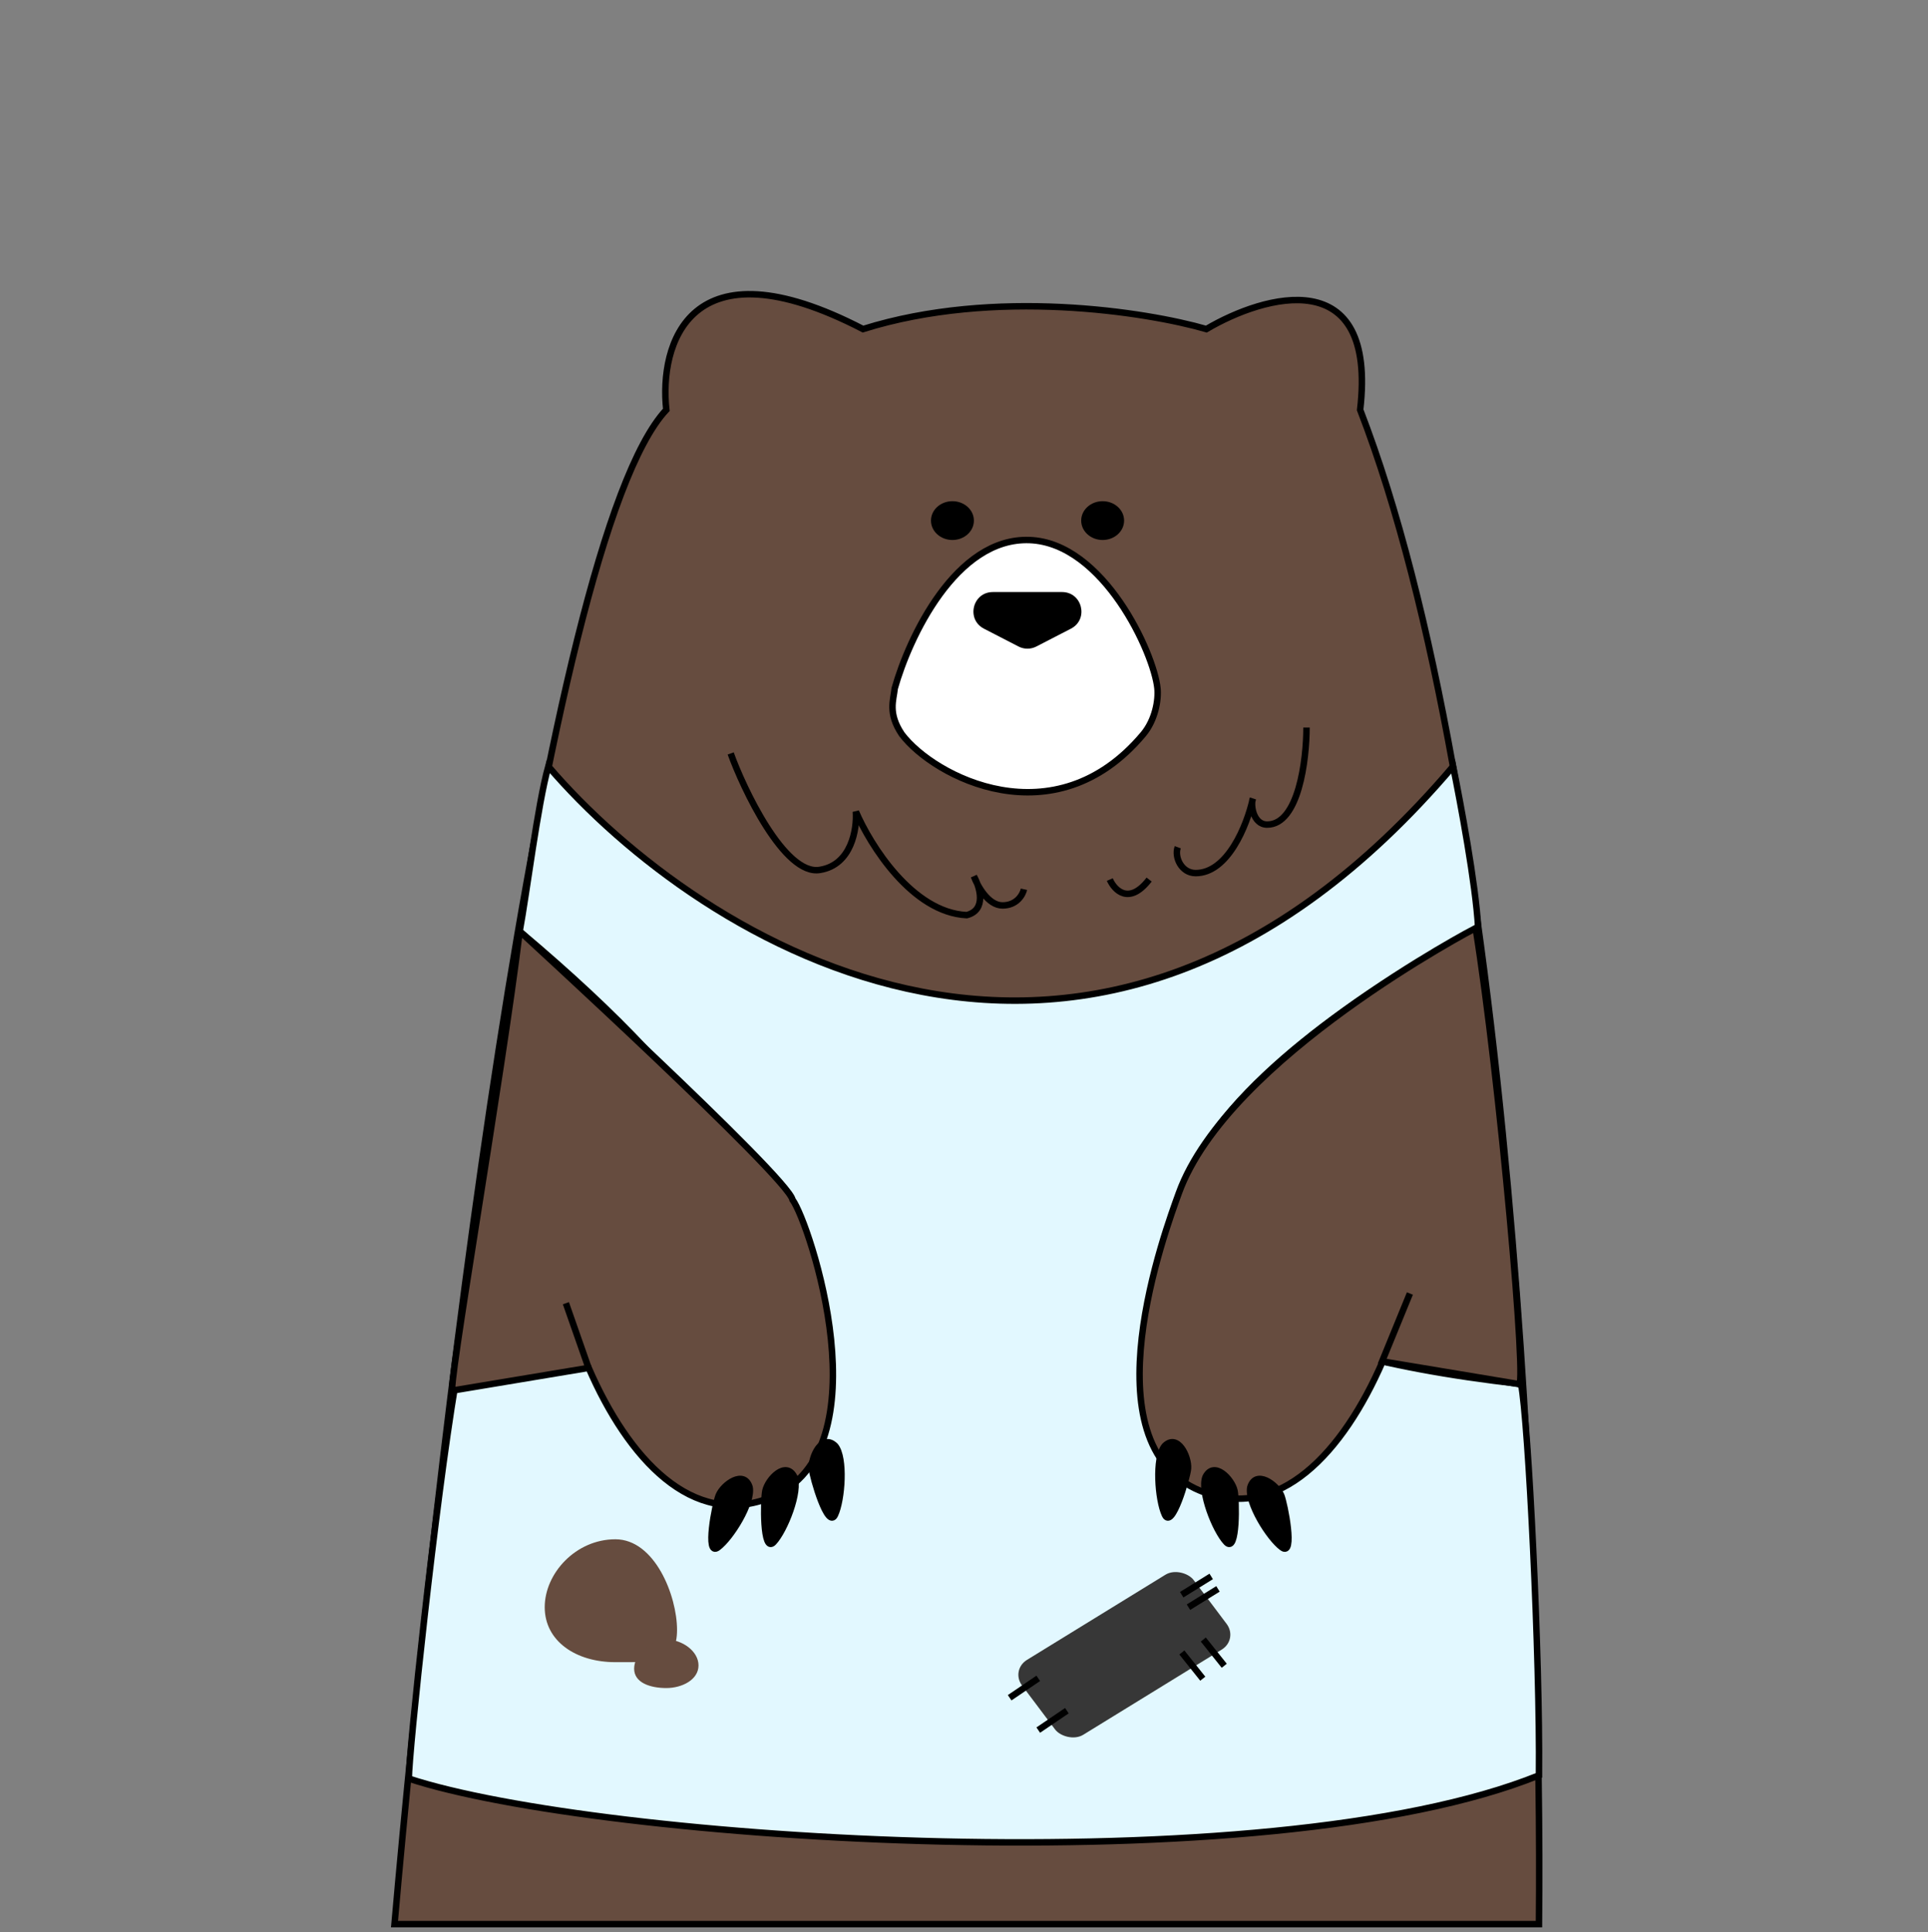 <svg width="475" height="476" viewBox="0 0 475 476" fill="none" xmlns="http://www.w3.org/2000/svg">
<rect x="0" y="0" width="475" height="476" fill="#808080" stroke="none"/>
<path d="M212.622 81.072C169.624 58.8 162.398 85.049 164.161 100.957C133.85 133.41 106.888 363.181 97.195 474.009H379.155C380.036 389.96 372.458 197.68 335.099 100.957C339.328 64.686 311.602 72.587 297.21 81.072C282.525 76.829 245.048 70.89 212.622 81.072Z" fill="#664C3F" stroke="black" stroke-width="1.593"/>
<path d="M321.882 179.237C321.882 187.204 319.943 203.137 312.189 203.137C308.665 203.137 308.077 198.092 308.665 196.764C307.196 203.403 302.448 215.088 294.567 215.088C291.042 215.088 289.28 211.104 290.161 208.714M273.42 216.681C274.595 219.337 278.178 223.055 283.112 216.681" stroke="black" stroke-width="1.593"/>
<path d="M180.021 185.61C182.958 193.843 193.238 215.884 202.049 214.291C209.803 213.016 211.154 204.2 210.86 199.951C214.385 208.183 224.782 224.807 238.175 225.445C243.109 224.17 241.406 218.54 239.937 215.884C240.818 218.274 243.462 223.055 246.986 223.055C250.511 223.055 251.979 220.399 252.273 219.071" stroke="black" stroke-width="1.593"/>
<path d="M281.66 180.889C259.793 206.986 230.054 191.328 222.183 180.889C218.684 175.669 220.142 172.486 220.433 169.58C223.932 157.111 235.478 132.348 253.671 133.044C271.864 133.74 284.284 160.881 285.159 169.58C285.446 172.437 284.62 177.356 281.66 180.889Z" fill="white" stroke="black" stroke-width="1.593"/>
<path d="M255.321 159.27C253.946 159.98 252.313 159.98 250.938 159.271L242.421 154.878C237.967 152.581 239.6 145.85 244.612 145.85L261.645 145.849C266.656 145.848 268.291 152.579 263.837 154.877L255.321 159.27Z" fill="black"/>
<ellipse cx="234.651" cy="128.249" rx="5.287" ry="4.78" fill="black"/>
<ellipse cx="271.658" cy="128.249" rx="5.287" ry="4.78" fill="black"/>
<path d="M358.008 188.797C269.191 293.322 172.384 232.349 135.084 188.797C132.44 198.357 129.797 219.868 128.035 229.428C228.483 313.876 178.552 335.121 112.174 340.963C107.181 370.706 100.72 431.785 100.72 438.159C147.243 453.455 312.189 464.449 379.155 437.362C379.448 408.416 376.511 349.727 374.749 340.963C228.13 324.393 306.609 259.171 364.176 228.631C363.588 217.743 359.77 197.561 358.008 188.797Z" fill="#E2F8FF" stroke="black" stroke-width="1.593"/>
<rect width="49.609" height="23.081" rx="4.78" transform="matrix(0.852 -0.524 0.601 0.799 248.938 411.422)" fill="#373737"/>
<path d="M248.748 418.242L255.797 413.462" stroke="black" stroke-width="1.593"/>
<path d="M255.797 426.209L262.846 421.428" stroke="black" stroke-width="1.593"/>
<path d="M296.328 413.548L291.171 407.088" stroke="black" stroke-width="1.593"/>
<path d="M301.615 410.361L296.457 403.901" stroke="black" stroke-width="1.593"/>
<path d="M291.135 392.859L298.401 388.353" stroke="black" stroke-width="1.593"/>
<path d="M292.805 395.93L300.071 391.424" stroke="black" stroke-width="1.593"/>
<path d="M166.804 401.511C166.804 409.871 161.339 409.478 151.606 409.478C141.874 409.478 134.202 404.295 134.202 395.935C134.202 387.575 141.874 379.204 151.606 379.204C161.339 379.204 166.804 393.151 166.804 401.511Z" fill="#664C3F"/>
<path d="M172.091 410.275C172.091 413.795 168.054 415.852 164.161 415.852C160.268 415.852 156.231 414.592 156.231 411.072C156.231 407.552 160.268 403.901 164.161 403.901C168.054 403.901 172.091 406.755 172.091 410.275Z" fill="#664C3F"/>
<path d="M374.12 340.964C376.511 344.15 369.462 265.279 363.547 228.631C363.547 228.631 302.497 260.499 290.413 293.959C287.249 302.723 267.523 355.674 295.7 367.254C315.085 375.221 330.945 357.694 340.638 335.387L374.12 340.964Z" fill="#664C3F" stroke="black" stroke-width="1.593"/>
<path d="M287.003 373.193C285.263 369.503 284.513 359.118 286.942 356.21C290.121 353.06 292.929 358.833 292.685 361.798C292.505 363.982 288.742 376.884 287.003 373.193Z" fill="black" stroke="black" stroke-width="1.593"/>
<path d="M302.119 379.928C299.371 376.986 295.579 367.359 297.025 363.804C299.113 359.776 303.494 364.349 304.141 367.247C304.618 369.381 304.867 382.869 302.119 379.928Z" fill="black" stroke="black" stroke-width="1.593"/>
<path d="M315.865 381.234C312.651 378.869 307.243 370.13 308.045 366.358C309.395 361.997 314.5 365.654 315.642 368.38C316.482 370.386 319.08 383.6 315.865 381.234Z" fill="black" stroke="black" stroke-width="1.593"/>
<path d="M340.183 336.183L347.354 318.656" stroke="black" stroke-width="1.593"/>
<path d="M111.544 342.557C109.782 344.947 123.629 265.544 128.035 229.428C128.035 229.428 194.119 289.976 195.251 295.553C199.406 301.129 218.141 357.267 189.964 368.847C170.58 376.814 154.72 359.287 145.027 336.98L111.544 342.557Z" fill="#664C3F" stroke="black" stroke-width="1.593"/>
<path d="M205.711 373.193C207.451 369.503 208.201 359.118 205.772 356.21C202.593 353.06 199.784 358.833 200.029 361.798C200.208 363.982 203.972 376.884 205.711 373.193Z" fill="black" stroke="black" stroke-width="1.593"/>
<path d="M190.595 379.928C193.342 376.986 197.135 367.359 195.688 363.804C193.601 359.776 189.22 364.349 188.572 367.247C188.096 369.38 187.847 382.869 190.595 379.928Z" fill="black" stroke="black" stroke-width="1.593"/>
<path d="M176.849 381.234C180.063 378.869 185.471 370.13 184.669 366.358C183.319 361.997 178.214 365.654 177.072 368.38C176.231 370.386 173.634 383.6 176.849 381.234Z" fill="black" stroke="black" stroke-width="1.593"/>
<path d="M144.996 336.98L139.419 321.046" stroke="black" stroke-width="1.593"/>
</svg>
